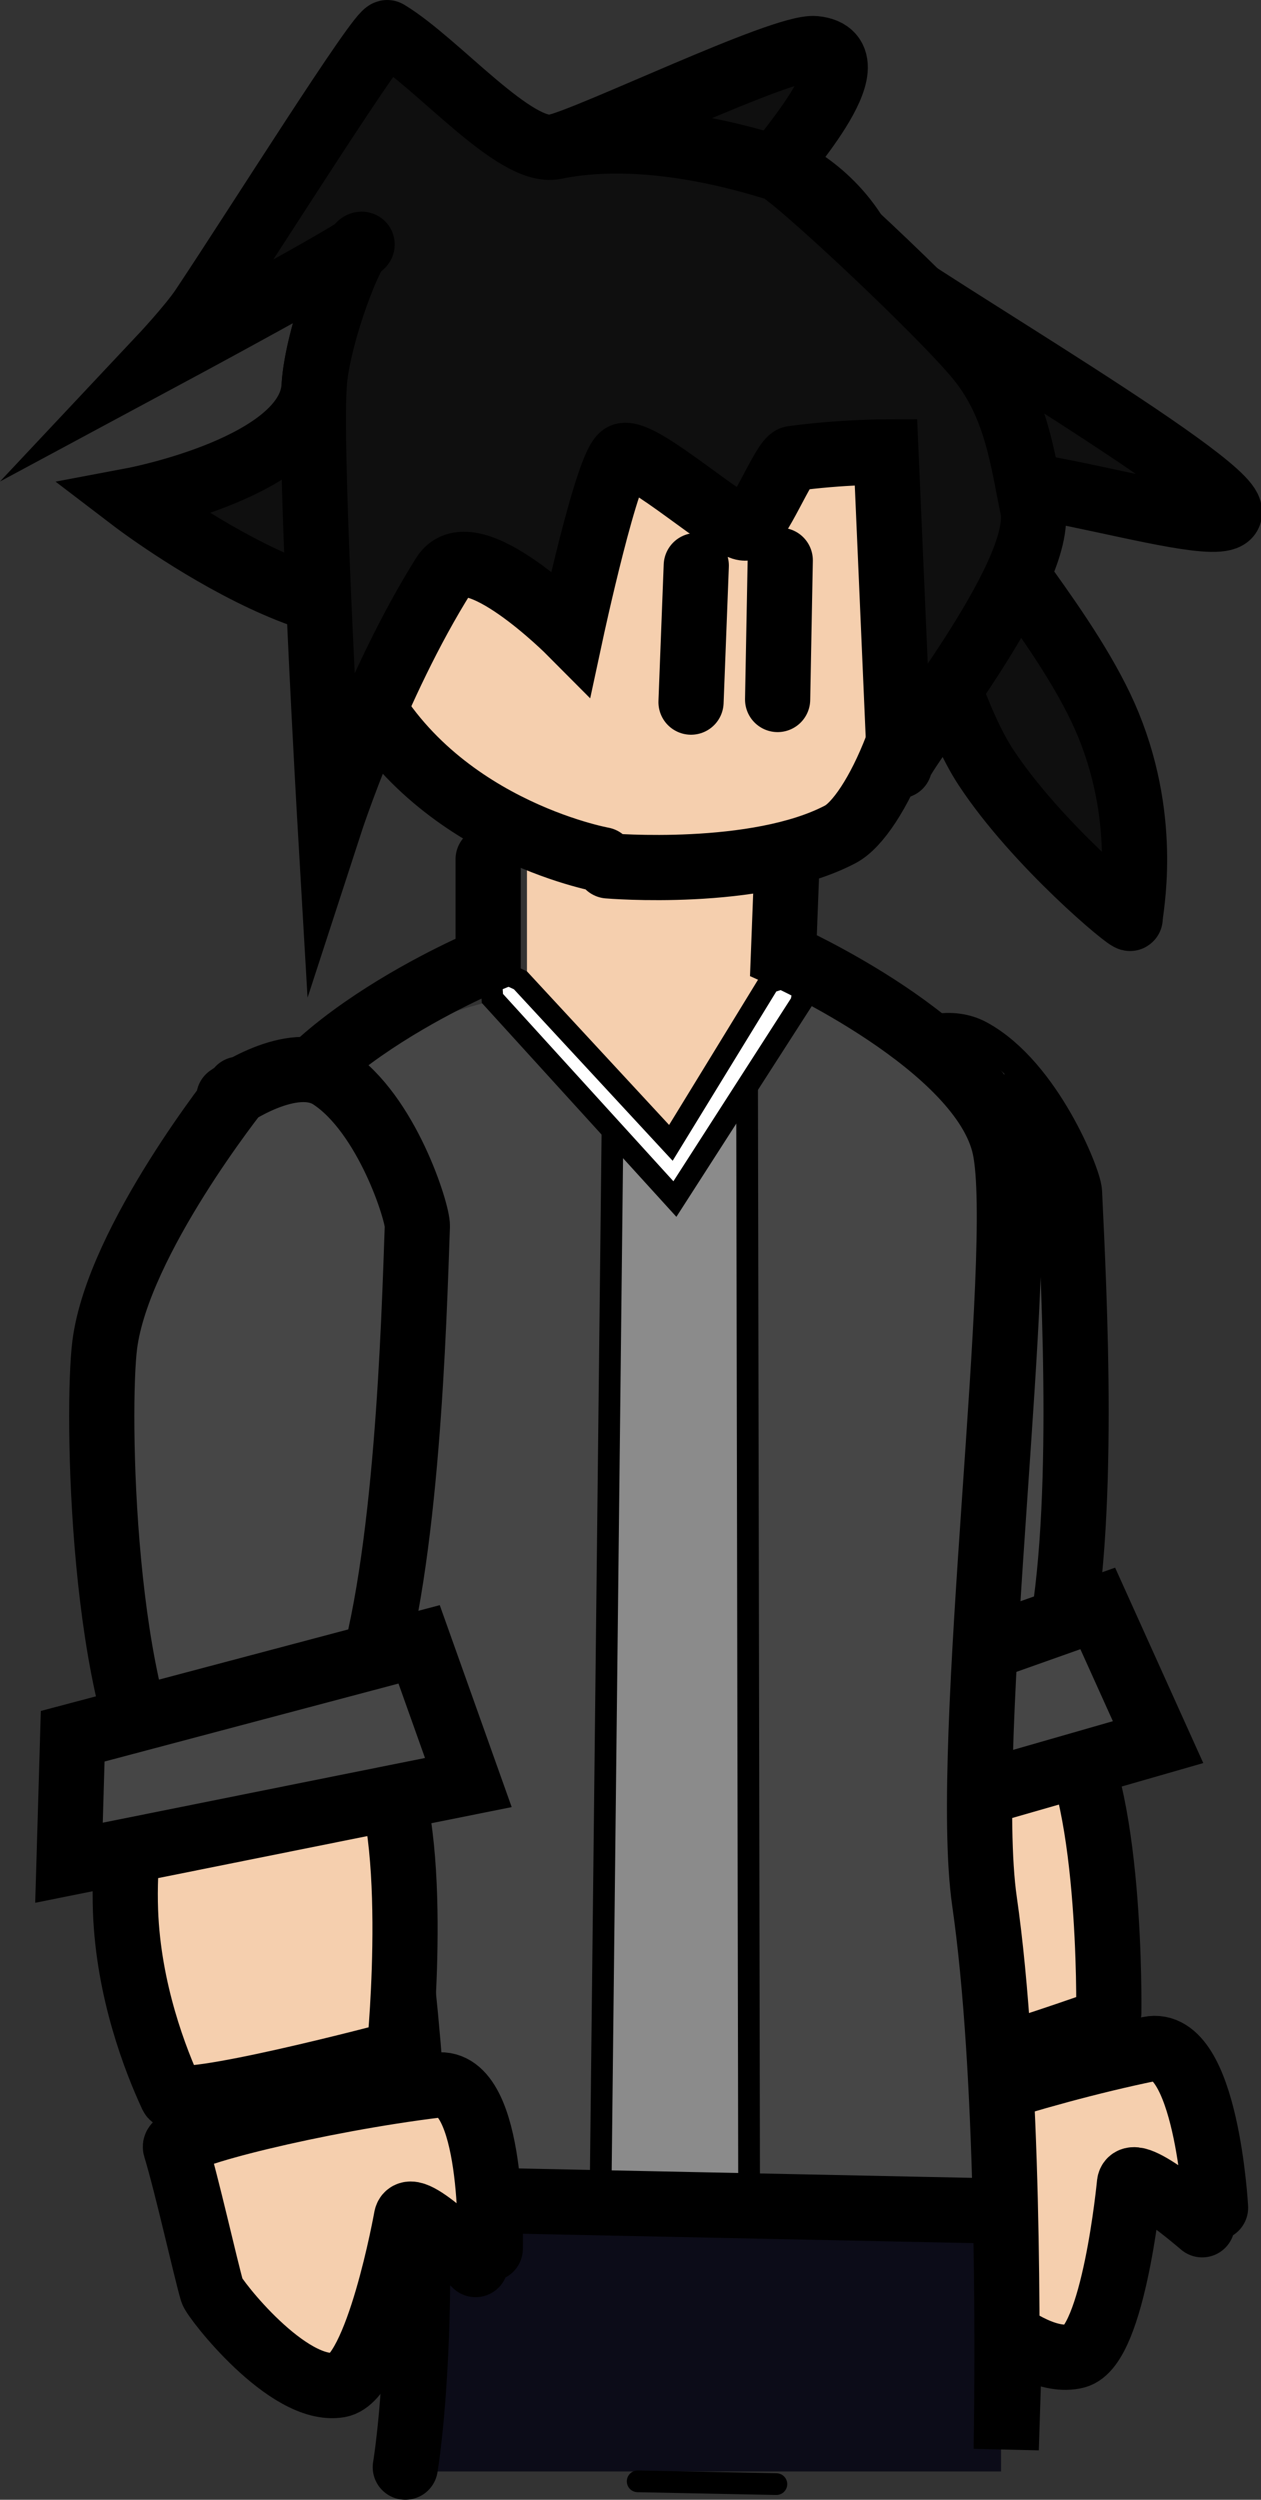 <svg version="1.1" xmlns="http://www.w3.org/2000/svg" xmlns:xlink="http://www.w3.org/1999/xlink" width="145.09" height="287.484" viewBox="0,0,145.09,287.484"><rect x="0" y="0" width="145.09" height="287.484" fill="#333333" stroke="none"/><g transform="translate(-2.999,-84.799)"><g data-paper-data="{&quot;isPaintingLayer&quot;:true}" fill-rule="nonzero" stroke-linejoin="miter" stroke-miterlimit="10" stroke-dasharray="" stroke-dashoffset="0" style="mix-blend-mode: normal"><path d="M39.137,129.234c0.349,-5.905 4.551,-16.676 5.513,-16.337c1.401,0.494 11.04,-8.916 22.211,-11.216c3.888,-0.8 26.178,-11.648 29.888,-11.292c7.349,0.706 -4.91,13.663 -4.39,13.751c1.437,0.244 7.633,3.565 10.421,10.307c0.792,1.916 39.339,24.167 41.56,28.784c2.472,5.139 -31.35,-7.159 -30.144,-1.417c0.775,3.692 12.03,15.788 16.345,26.36c4.702,11.521 2.461,21.449 2.496,22.231c0.021,0.457 -10.817,-8.55 -16.618,-17.389c-6.386,-9.729 -11.484,-36.247 -11.484,-36.247c0,0 -5.204,0.005 -10.741,0.759c-1.001,0.136 -3.97,7.806 -5.379,7.998c-1.814,0.247 -11.824,-8.922 -14.09,-8.329c-1.473,0.385 -4.676,0.824 -8.444,2.589c-3.898,1.826 -8.399,5.073 -12.215,11.15c-7.906,12.593 -35.709,-8.621 -35.709,-8.621c0,0 20.233,-3.82 20.78,-13.081z" data-paper-data="{&quot;index&quot;:null}" fill="#0f0f0f" stroke="#000000" stroke-width="7.5" stroke-linecap="round"/><path d="M103.228,208.96c0,0 6.886,-5.814 11.538,-3.28c6.766,3.685 11.221,14.766 11.291,16.27c0.51,11.096 2.009,38.584 -1.525,53.505c-5.127,21.648 -17.532,19.026 -21.203,14.904c-9.03,-10.136 -12.349,-44.513 -12.007,-51.889c0.561,-12.114 12.989,-30.546 12.989,-30.546" fill="#464646" stroke="#000000" stroke-width="7.5" stroke-linecap="round"/><path d="M129.749,317.425c0,0 -23.858,8.46 -24.847,6.719c-2.212,-3.895 -5.958,-11.608 -7.039,-20.725c-1.277,-10.765 0.967,-22.034 2.221,-22.094c3.573,-0.173 7.986,-4.063 13.434,-3.766c5.448,0.297 10.133,3.7 11.376,5.117c6.09,6.943 5.683,33.586 5.683,33.586" fill="#f5cfae" stroke="#000000" stroke-width="7.5" stroke-linecap="round"/><path d="M141.322,340.658c0,0 -8.065,-6.968 -8.367,-4.738c-0.005,0.038 -1.784,18.704 -6.161,19.826c-5.792,1.484 -15.117,-8.737 -15.433,-9.566c-0.995,-2.606 -3.879,-11.938 -5.555,-16.153c-0.517,-1.3 16.089,-6.841 29.432,-9.582c6.56,-1.347 7.622,18.25 7.622,18.25" fill="#f5cfae" stroke="#000000" stroke-width="7.5" stroke-linecap="round"/><path d="M112.793,274.965l-2.508,-64.009" fill="none" stroke="#686e62" stroke-width="1.5" stroke-linecap="round"/><path d="M102.525,220.473l0.062,54.987" fill="none" stroke="#686e62" stroke-width="1.5" stroke-linecap="round"/><path d="M91.203,298.092l-0.764,-14.533l38.866,-13.785l6.941,15.377z" fill="#464646" stroke="#000000" stroke-width="7.5" stroke-linecap="butt"/><path d="M63.63,222.168v-39.894h29.362v39.894z" data-paper-data="{&quot;index&quot;:null}" fill="#f5cfae" stroke="none" stroke-width="0" stroke-linecap="butt"/><path d="M49.907,338.977c0,0 4.127,-18.678 1.619,-40.104c-1.488,-12.711 -10.068,-28.043 -10.241,-36.499c-0.187,-9.143 -8.568,-29.288 -8.848,-40.607c-0.257,-10.381 7.576,-12.366 7.576,-12.366c0,0 9.503,-8.158 23.084,-10.123c3.712,-0.537 10.507,15.203 17.972,15.772c2.751,0.21 5.593,-14.327 8.405,-14.355c3.505,-0.034 2.972,-4.681 6.216,-4.915c9.837,-0.711 22.87,12.517 22.87,12.517l-0.994,130.04z" data-paper-data="{&quot;index&quot;:null}" fill="#464646" stroke="none" stroke-width="0" stroke-linecap="butt"/><path d="M72.112,335.999l1.385,-123.458c0,0 5.009,5.559 7.736,4.849c2.879,-0.749 7.725,-7.618 7.725,-7.618l0.231,126.227z" fill="#8b8b8b" stroke="#000000" stroke-width="2.5" stroke-linecap="butt"/><path d="M95.881,196.388l-4.384,1.385l-11.307,18.461l-17.307,-18.692l-3.461,-1.615l0.231,3.692l20.999,23.076l14.538,-22.615z" fill="#ffffff" stroke="#000000" stroke-width="2.5" stroke-linecap="round"/><path d="M51.796,369.028v-30.957h66.383v30.957z" data-paper-data="{&quot;index&quot;:null}" fill="#0c0c18" stroke="none" stroke-width="0" stroke-linecap="butt"/><path d="M93.479,185.817l-0.34,8.851c0,0 22.95,10.255 25.471,22.111c2.521,11.856 -4.964,68.464 -2.336,86.68c2.832,19.638 2.688,50.761 2.501,63.021l0.363,-11.373" data-paper-data="{&quot;index&quot;:null}" fill="none" stroke="#000000" stroke-width="7.5" stroke-linecap="round"/><path d="M123.158,202.113" data-paper-data="{&quot;index&quot;:null}" fill="none" stroke="#000000" stroke-width="2.5" stroke-linecap="round"/><path d="M76.371,370.163l15.957,0.319" data-paper-data="{&quot;index&quot;:null}" fill="none" stroke="#000000" stroke-width="2.5" stroke-linecap="round"/><path d="M54.03,337.751l61.596,1.277" data-paper-data="{&quot;index&quot;:null}" fill="none" stroke="#000000" stroke-width="7.5" stroke-linecap="round"/><path d="M49.632,368.533c0,0 3.644,-21.022 -0.699,-58.733c-3.245,-28.175 -17.734,-77.497 -16.82,-90.084c0.999,-13.768 27.051,-24.524 27.051,-24.524v-11.575" data-paper-data="{&quot;index&quot;:null}" fill="none" stroke="#000000" stroke-width="7.5" stroke-linecap="round"/><path d="M72.319,183.671c0,0 -20.196,-3.62 -28.409,-21.109c-7.057,-15.028 -2.708,-43.804 1.511,-48.99c5.947,-7.308 31.619,-12.424 32.134,-12.4c4.027,0.185 17.304,3.016 22.622,10.299c2.196,3.008 9.383,22.672 9.468,40.529c0.065,13.774 -6.014,26.682 -9.96,28.752c-9.681,5.079 -26.713,3.627 -26.713,3.627" data-paper-data="{&quot;index&quot;:null}" fill="#f5cfae" stroke="#000000" stroke-width="7.5" stroke-linecap="round"/><path d="M29.328,211.001c0,0 7.337,-5.233 11.767,-2.328c6.443,4.225 9.979,15.632 9.925,17.137c-0.397,11.101 -1.146,38.62 -5.886,53.202c-6.876,21.157 -19.026,17.532 -22.349,13.124c-8.173,-10.84 -8.675,-45.373 -7.733,-52.696c1.548,-12.028 15.438,-29.384 15.438,-29.384" data-paper-data="{&quot;index&quot;:null}" fill="#464646" stroke="#000000" stroke-width="7.5" stroke-linecap="round"/><path d="M48.079,321.133c0,0 -24.469,6.485 -25.312,4.669c-1.886,-4.063 -4.991,-12.055 -5.325,-21.231c-0.394,-10.833 2.762,-21.881 4.017,-21.839c3.575,0.119 8.29,-3.397 13.696,-2.657c5.406,0.74 9.797,4.515 10.92,6.028c5.503,7.417 2.923,33.938 2.923,33.938" data-paper-data="{&quot;index&quot;:null}" fill="#f5cfae" stroke="#000000" stroke-width="7.5" stroke-linecap="round"/><path d="M57.717,345.233c0,0 -7.469,-7.603 -7.953,-5.405c-0.008,0.037 -3.304,18.497 -7.758,19.257c-5.893,1.007 -14.354,-9.942 -14.601,-10.793c-0.779,-2.679 -2.892,-12.215 -4.219,-16.553c-0.409,-1.338 16.594,-5.506 30.116,-7.148c6.649,-0.808 6.108,18.811 6.108,18.811" data-paper-data="{&quot;index&quot;:null}" fill="#f5cfae" stroke="#000000" stroke-width="7.5" stroke-linecap="round"/><path d="M10.937,299.021l0.425,-14.547l39.861,-10.568l5.663,15.892z" data-paper-data="{&quot;index&quot;:null}" fill="#464646" stroke="#000000" stroke-width="7.5" stroke-linecap="butt"/><path d="M39.137,129.234c0.349,-5.905 4.551,-16.676 5.513,-16.337c0.731,0.258 -23.185,13.102 -23.185,13.102c0,0 3.427,-3.646 4.876,-5.817c6.27,-9.395 20.501,-32.07 21.236,-31.627c5.798,3.497 14.663,14.078 19.285,13.127c11.591,-2.386 24.716,2.326 25.497,2.459c1.437,0.244 19.105,16.76 23.351,22.053c4.278,5.333 4.953,11.535 6.102,17.005c1.62,7.715 -15.38,28.168 -15.311,29.668c0.044,0.96 -1.565,-36.098 -1.565,-36.098c0,0 -5.204,0.005 -10.741,0.759c-1.001,0.136 -3.97,7.806 -5.379,7.998c-1.814,0.247 -11.824,-8.922 -14.09,-8.329c-1.754,0.459 -6.034,20.366 -6.034,20.366c0,0 -11.511,-11.585 -14.624,-6.627c-7.906,12.593 -13.094,28.532 -13.094,28.532c0,0 -2.382,-40.972 -1.835,-50.233z" data-paper-data="{&quot;index&quot;:null}" fill="#0f0f0f" stroke="#000000" stroke-width="7.5" stroke-linecap="round"/><path d="M92.472,165.244l0.302,-16.004" data-paper-data="{&quot;index&quot;:null}" fill="none" stroke="#000000" stroke-width="7.5" stroke-linecap="round"/><path d="M82.508,165.546l0.604,-15.702" data-paper-data="{&quot;index&quot;:null}" fill="none" stroke="#000000" stroke-width="7.5" stroke-linecap="round"/></g></g></svg>